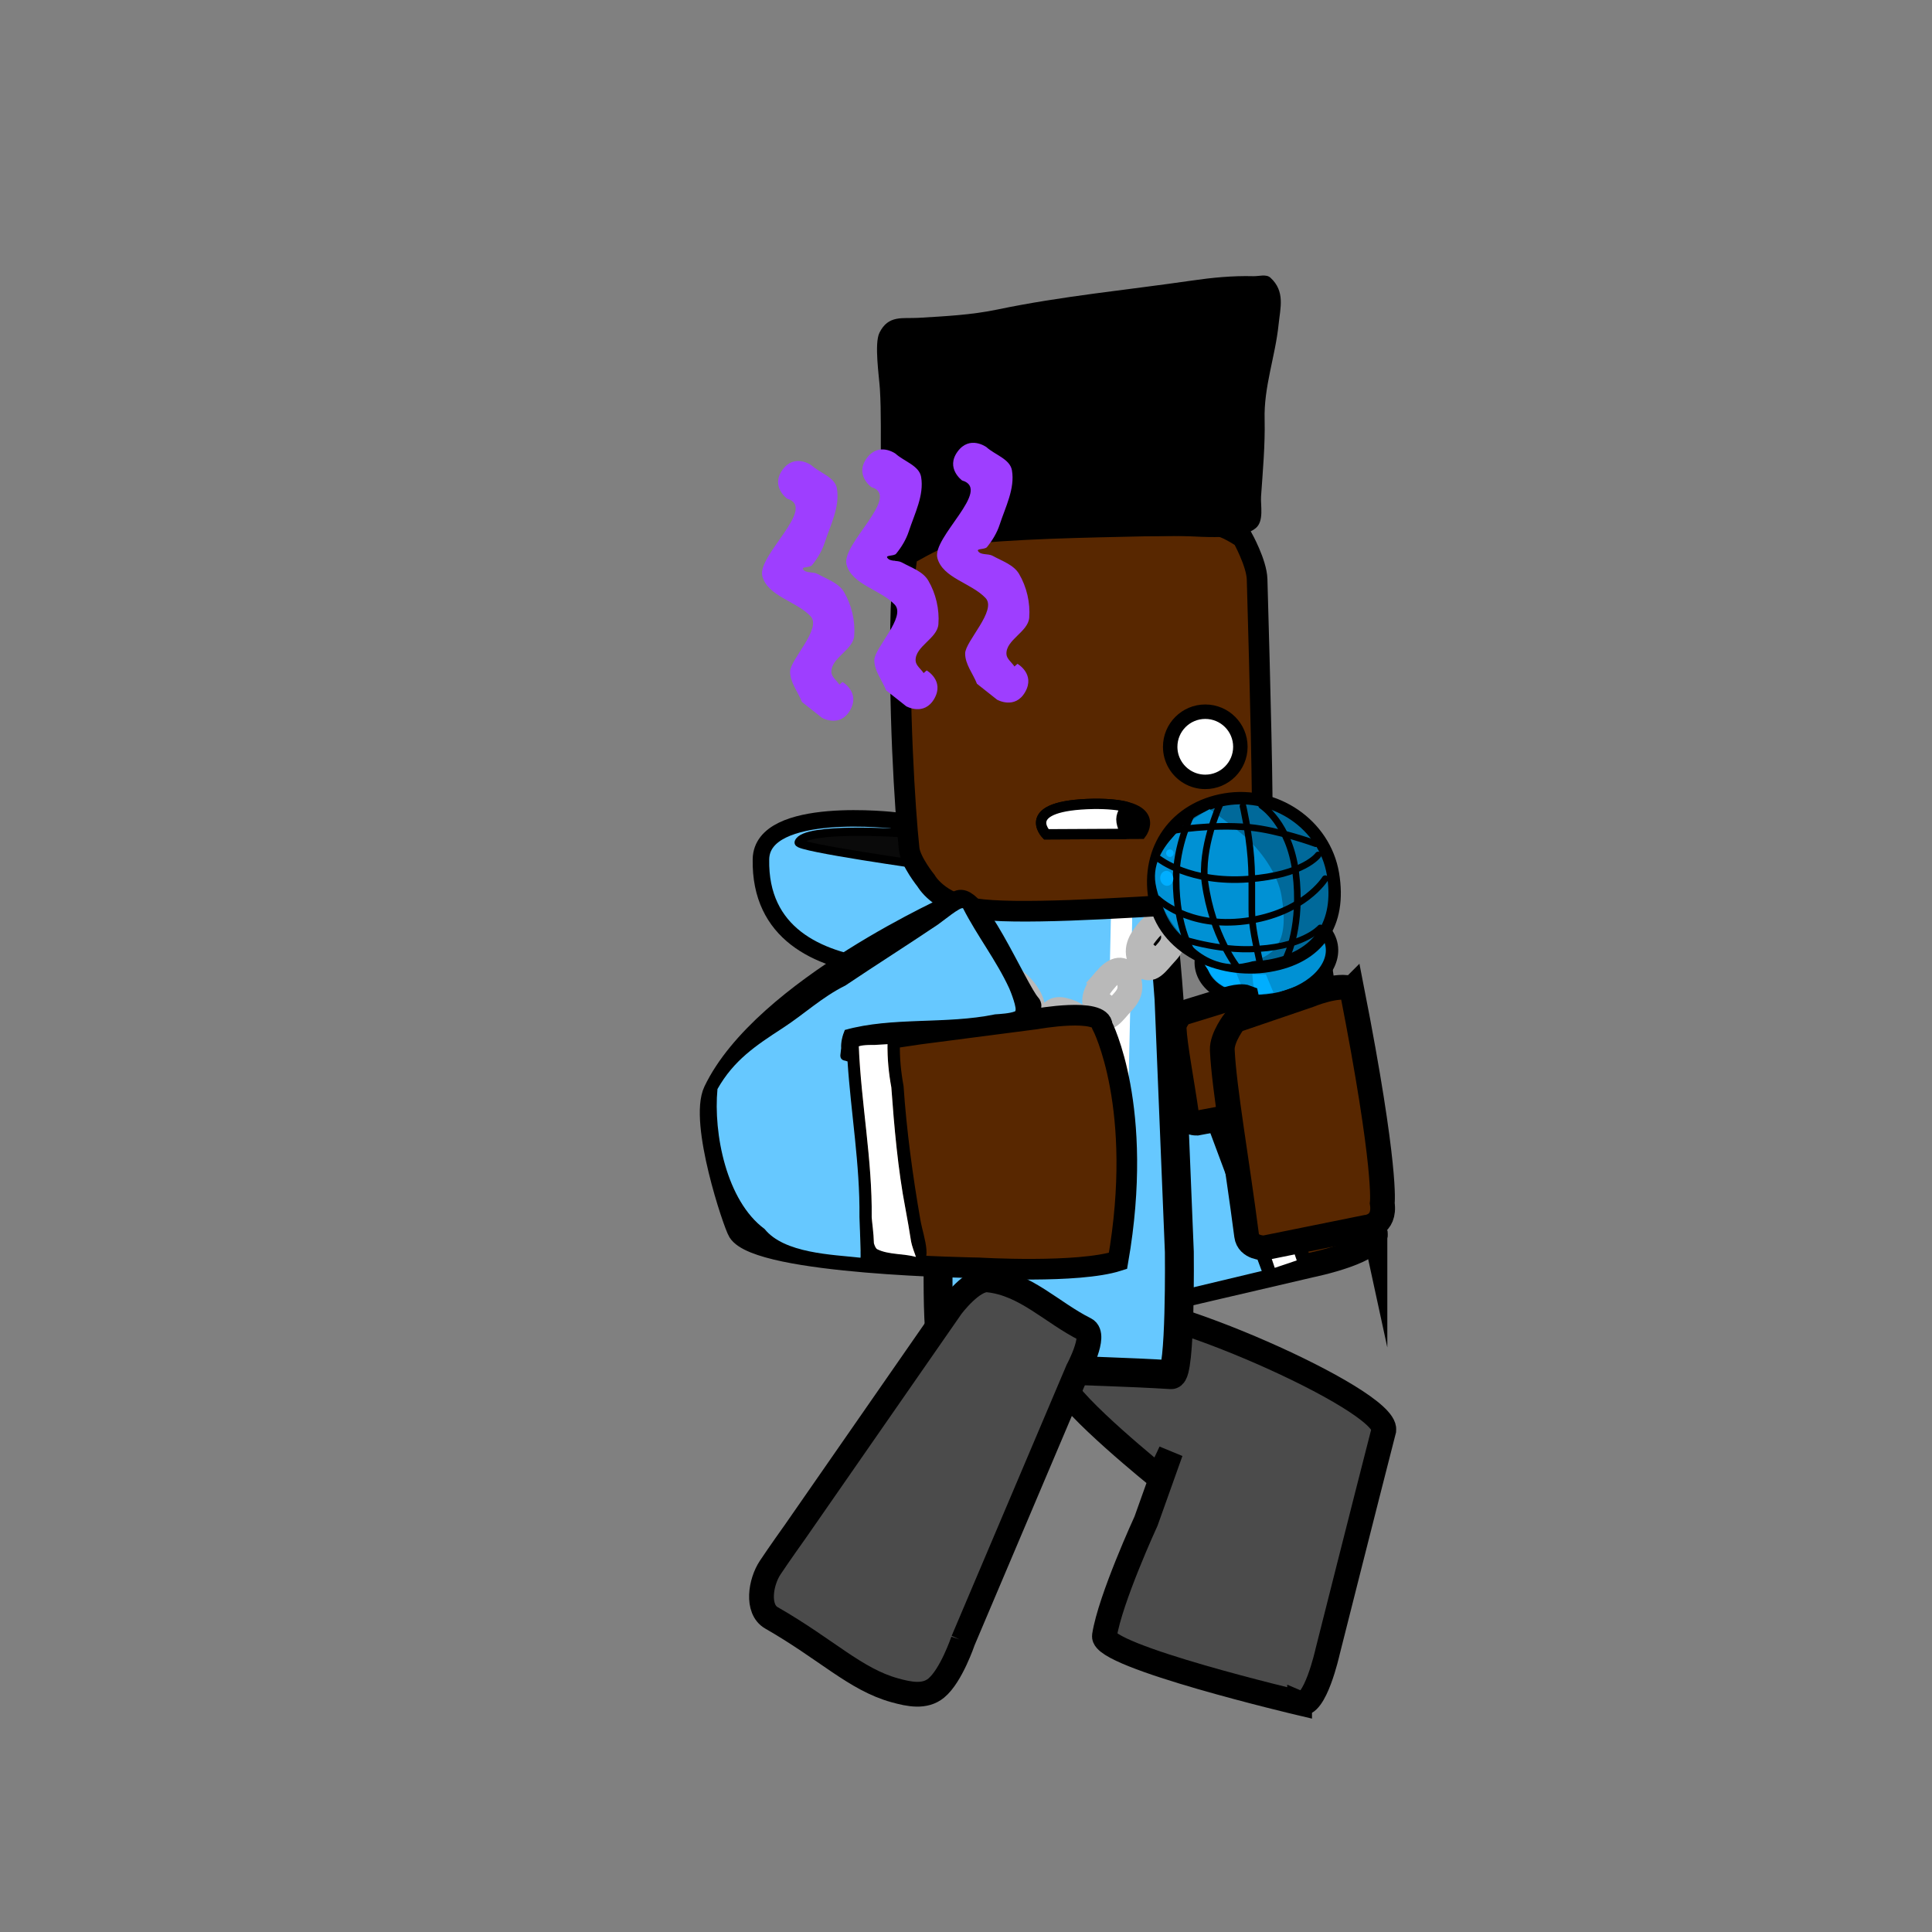 <svg version="1.1" xmlns="http://www.w3.org/2000/svg" xmlns:xlink="http://www.w3.org/1999/xlink" width="234" height="234" viewBox="0,0,234,234"><rect x="0" y="0" width="234" height="234" fill="#808080" stroke="none"/><g transform="translate(-123,-63)"><g data-paper-data="{&quot;isPaintingLayer&quot;:true}" fill-rule="nonzero" stroke-linejoin="miter" stroke-miterlimit="10" stroke-dasharray="" stroke-dashoffset="0" style="mix-blend-mode: normal"><path d="M280.406,269.26c0,0 -24.023,-5.668 -23.64,-8.136c0.69,-4.45 5.042,-13.9 5.042,-13.9l2.991,-8.382l-1.443,3.067c0,0 -10.614,-8.546 -11.746,-11.444c-0.595,-1.522 4.043,-8.136 6.002,-8.884c4.394,-1.676 33.381,10.869 32.996,14.621c-2.211,8.609 -6.815,26.855 -6.815,26.855c0,0 -1.542,6.94 -3.387,6.202z" data-paper-data="{&quot;index&quot;:null}" fill="#4b4b4b" stroke="#000000" stroke-width="3" stroke-linecap="round"/><g><g><g data-paper-data="{&quot;origRot&quot;:0}" stroke="#000000" stroke-width="3" stroke-linecap="round"><path d="M289.53,212.183c0.868,2.291 -7.725,4.035 -7.725,4.035c0,0 -22.605,5.261 -33.272,7.792c-4.635,0.389 -19.444,-35.641 -17.277,-41.022c0.966,-2.398 9.228,-7.967 11.091,-7.198c3.547,1.462 13.844,14.745 13.844,14.745l-3.815,1.71l10.404,-3.497c0,0 11.753,-5.151 17.256,-5.901c3.052,-0.416 9.494,29.337 9.494,29.337z" data-paper-data="{&quot;origPos&quot;:null}" fill="#582700"/><path d="M280.032,215.012l-9.429,-28.532" fill="none"/><path d="M266.616,188.1l9.701,28.442" data-paper-data="{&quot;origPos&quot;:null}" fill="none"/></g><path d="M280.058,215.66l-2.662,0.898l-9.828,-29.124l2.662,-0.898z" fill="#ffffff" stroke="none" stroke-width="0" stroke-linecap="butt"/><path d="M248.308,224.25l-6.556,-8.952l-8.707,-22.366l-1.217,-8.401l2.177,-4.645l6.96,-2.793l1.392,-0.559l12.596,13.263l-2.691,1.349l0.745,1.856l12.576,-4.239l10.571,28.353l-26.547,6.344z" fill="#66c8ff" stroke="#000000" stroke-width="0.5" stroke-linecap="round"/></g><g fill="#fffc96" stroke="#000000" stroke-width="2" stroke-linecap="round"><path d="M259.285,189.095c0,0 2.612,-4.251 5.552,-2.539c4.705,2.738 -16.892,33.308 -21.947,30.758c-2.065,-1.042 -0.687,-4.42 -0.687,-4.42l2.01,0.728c0,0 5.293,-4.746 10.487,-11.752c5.122,-6.909 7.212,-12.394 7.212,-12.394z"/><path d="M249.795,186.729c0,0 -0.888,-4.422 1.716,-4.226c5.466,0.413 10.797,41.541 5.769,39.927c-3.045,-0.978 -2.557,-5.015 -2.557,-5.015l1.491,0.49c0,0 0.295,-6.244 -1.065,-15.53c-1.36,-9.286 -3.905,-15.36 -3.905,-15.36z" data-paper-data="{&quot;index&quot;:null}"/></g></g><path d="M123,297v-234h234v234z" data-paper-data="{&quot;index&quot;:null}" fill="none" stroke="none" stroke-width="0" stroke-linecap="butt"/><g stroke="#000000" stroke-linecap="round"><path d="M243.184,179.725c0,0 -28.347,5.323 -28.02,-12.655c0.12,-6.624 16.315,-4.687 16.315,-4.687z" data-paper-data="{&quot;origPos&quot;:null}" fill="#66c8ff" stroke-width="2"/><path d="M235.387,167.871c0,0 -15.876,-2.233 -15.655,-2.842c0.702,-1.932 12.469,-1.122 12.469,-1.122z" data-paper-data="{&quot;origPos&quot;:null}" fill="#0a0a0a" stroke-width="1"/></g><g data-paper-data="{&quot;index&quot;:null}"><path d="M237.958,184.466c0,0 1.353,-14.299 2.861,-14.753c4.523,-1.361 14.864,0.208 21.775,0.635c1.068,0.066 1.994,13.632 1.994,13.632l1.251,30.649c0,0 0.173,14.941 -0.992,14.869c-10.376,-0.642 -22.536,-0.543 -27.161,-1.668c-1.542,-0.375 -0.966,-16.068 -0.966,-16.068z" data-paper-data="{&quot;origPos&quot;:null}" fill="#66c8ff" stroke="#000000" stroke-width="3.5" stroke-linecap="round"/><path d="M257.066,196.032l0.046,-2.083c0.144,-6.48 0.288,-12.96 0.431,-19.44c0,0 0.069,-3.124 1.361,-3.096c1.291,0.029 1.222,3.153 1.222,3.153c-0.144,6.48 -0.334,15.043 -0.478,21.522c0,0 -0.069,3.124 -1.361,3.096c-1.291,-0.029 -1.222,-3.153 -1.222,-3.153z" fill="#ffffff" stroke="none" stroke-width="0.5" stroke-linecap="butt"/></g><path d="M239.646,261.711c0,0 -1.428,4.248 -3.253,5.746c-1.397,1.147 -3.277,0.75 -5.019,0.269c-4.781,-1.322 -8.246,-4.944 -14.943,-8.778c-1.824,-1.044 -1.316,-4.315 -0.156,-6.067c1.085,-1.639 3.072,-4.421 3.072,-4.421l18.884,-27.194c0,0 2.56,-3.441 4.441,-3.245c4.529,0.471 7.7,3.95 11.774,5.986c1.38,0.69 -0.894,4.918 -0.894,4.918c0,0 -3.516,8.29 -5.767,13.597c-3.177,7.489 -8.139,19.19 -8.139,19.19z" fill="#4b4b4b" stroke="#000000" stroke-width="3" stroke-linecap="round"/><g fill="none" stroke="#b9b9b9" stroke-width="3"><path d="M261.083,179.213c-0.629,-1.324 0.124,-2.484 1.123,-3.638c0.999,-1.153 1.984,-1.49 2.496,-0.538c1.085,2.018 -0.121,2.933 -0.903,3.836c-0.999,1.153 -1.827,2.21 -2.715,0.34z" stroke-linecap="butt"/><path d="M259.764,181.044l2.115,-2.384" stroke-linecap="round"/><path d="M256.928,181.589c0.999,-1.153 1.984,-1.49 2.496,-0.538c1.085,2.018 -0.121,2.933 -0.903,3.836c-0.999,1.153 -1.827,2.21 -2.715,0.34c-0.629,-1.324 0.124,-2.484 1.123,-3.638z" stroke-linecap="butt"/><path d="M254.487,187.058l2.115,-2.384" stroke-linecap="round"/><path d="M250.023,186.523c0.354,-1.57 1.415,-1.397 2.615,-0.928c1.2,0.469 1.949,1.428 1.729,2.627c-0.467,2.542 -1.656,1.679 -2.595,1.312c-1.2,-0.469 -2.248,-0.794 -1.748,-3.011z" stroke-linecap="butt"/><path d="M250.78,187.124l-2.508,-1.028" stroke-linecap="round"/><path d="M244.387,182.175c0.739,-1.254 1.657,-0.474 2.621,0.662c0.965,1.136 1.39,2.466 0.872,3.453c-1.1,2.093 -1.951,0.596 -2.706,-0.294c-0.965,-1.136 -1.83,-2.05 -0.787,-3.821z" stroke-linecap="butt"/><path d="M244.915,183.177l-2.004,-2.42" stroke-linecap="round"/><path d="M239.343,176.154c0.739,-1.254 1.657,-0.474 2.621,0.662c0.965,1.136 1.39,2.466 0.872,3.453c-1.1,2.093 -1.951,0.596 -2.706,-0.294c-0.965,-1.136 -1.83,-2.05 -0.787,-3.821z" stroke-linecap="butt"/><path d="M237.867,174.735l2.004,2.42" stroke-linecap="round"/></g><path d="M269.652,172.322c-12.063,0.767 -23.762,1.475 -28.6,0.728c-4.421,-0.683 -5.886,-3.369 -5.886,-3.369c0,0 -1.884,-2.337 -2.052,-3.863c-0.503,-4.577 -1.325,-17.702 -0.986,-29.074c0.011,-0.38 0.031,-0.592 0.065,-0.971c0.102,-1.135 0.686,-5.548 0.686,-5.548c0,0 3.097,-1.827 4.802,-2.392c5.115,-1.695 18.389,-0.909 32.306,-1.232c1.261,-0.029 3.509,1.535 3.509,1.535c0,0 1.705,3.051 1.762,5.034c0.367,12.819 0.727,27.003 0.597,30.257c-0.043,1.085 -1.656,5.366 -1.656,5.366z" fill="#582700" stroke="#000000" stroke-width="2.5" stroke-linecap="round"/><path d="M228.644,131.259c-0.72,-1.022 0.302,-1.742 0.302,-1.742l1.266,-0.842c0.116,-0.043 0.232,-0.086 0.348,-0.127c-1.35,-5.715 -0.634,-12.752 -0.991,-18.46c-0.093,-1.48 -0.697,-5.47 -0.055,-6.78c1.076,-2.195 2.819,-1.699 4.711,-1.812c3.22,-0.193 6.417,-0.345 9.575,-1.007c7.829,-1.632 15.646,-2.356 23.541,-3.505c2.491,-0.362 4.932,-0.599 7.462,-0.533c0.692,0.018 1.559,-0.285 2.07,0.183c1.808,1.658 1.192,3.656 0.99,5.634c-0.403,3.944 -1.81,7.563 -1.695,11.571c0.067,3.067 -0.221,6.235 -0.433,9.293c-0.073,1.055 0.381,2.975 -0.632,3.824c-2.078,1.741 -7.788,0.865 -10.327,0.931c-7.743,0.199 -15.497,0.239 -23.218,0.879c-2.754,0.323 -5.376,0.713 -7.985,1.444c-0.004,0.374 -0.154,0.861 -0.825,1.104c-0.728,0.264 -1.169,-0.087 -1.398,-0.392c-0.088,0.032 -0.177,0.065 -0.266,0.098l-0.699,0.543c0,0 -1.022,0.72 -1.742,-0.302z" fill="#000000" stroke="none" stroke-width="0.5" stroke-linecap="butt"/><g><g data-paper-data="{&quot;index&quot;:null}"><path d="M276.727,181.02c2.409,-0.404 6.199,-5.223 6.574,-2.985c0.191,1.14 3.279,22.026 2.737,23.174c-0.523,1.106 -1.395,1.894 -2.577,2.092c-0.804,0.135 -2.107,-0.046 -2.972,-0.519c-1.727,-0.944 -10.134,-20.801 -10.384,-22.292c-0.375,-2.238 4.212,0.934 6.622,0.53z" fill="#0091d4" stroke="#000000" stroke-width="1.5" stroke-linecap="butt"/><g stroke-linecap="butt"><path d="M275.508,173.614c4.365,-0.732 8.296,1.011 8.779,3.893c0.483,2.882 -2.663,5.812 -7.028,6.545c-4.365,0.732 -8.296,-1.011 -8.779,-3.893c-0.483,-2.882 2.663,-5.812 7.028,-6.545z" fill="#0091d4" stroke="#000000" stroke-width="1.5"/><path d="M273.672,183.166c0,0 -1.703,-0.107 -3.112,-1.146c-0.665,-0.505 -1.674,-2.223 -1.674,-2.223l3.821,0.992z" fill="#00aeff" stroke="none" stroke-width="0"/><path d="M277.233,183.201l-1.917,0.268c0,0 -0.394,-0.691 -0.491,-1.103c-0.083,-0.352 -0.142,-1.382 -0.142,-1.382l1.639,0.036z" fill="#00aeff" stroke="none" stroke-width="0"/></g><g><path d="M276.689,179.984c-6.022,1.01 -12.836,-2.126 -13.846,-8.147c-1.01,-6.022 2.539,-11.002 8.561,-12.012c6.022,-1.01 12.031,3.001 13.041,9.023c1.01,6.022 -1.734,10.126 -7.756,11.136z" fill="#00699a" stroke="#000000" stroke-width="1.5" stroke-linecap="butt"/><path d="M269.503,161.008c0,0 1.705,1.178 3.948,3.029c2.237,1.846 4.32,4.82 4.761,7.451c0.884,5.269 -0.345,7.478 -4.721,8.212c-2.129,0.357 -4.299,-0.461 -5.863,-1.859c-2.195,-1.962 -4.169,-4.815 -4.67,-7.802c-0.884,-5.269 6.545,-9.03 6.545,-9.03z" fill="#0091d4" stroke="none" stroke-width="0" stroke-linecap="butt"/><path d="M283.504,169.422c0,0 -2.578,4.209 -9.642,5.137c-7.007,0.92 -10.672,-2.713 -10.672,-2.713" fill="none" stroke="#000000" stroke-width="0.8" stroke-linecap="round"/><path d="M282.903,175.365c0,0 -2.138,2.496 -8.659,2.603c-4.525,0.074 -8.995,-1.548 -8.995,-1.548" fill="none" stroke="#000000" stroke-width="0.75" stroke-linecap="round"/><path d="M282.654,166.552c0,0 -1.677,2.419 -8.473,2.925c-7.066,0.526 -10.817,-2.456 -10.817,-2.456" fill="none" stroke="#000000" stroke-width="0.8" stroke-linecap="round"/><path d="M265.065,163.6c0,0 4.594,-0.82 9.238,-0.395c3.526,0.322 8.06,1.982 8.06,1.982" fill="none" stroke="#000000" stroke-width="0.8" stroke-linecap="round"/><path d="M275.809,160.568c0,0 3.372,2.139 4.126,8.101c0.808,6.389 -1.066,10.14 -1.066,10.14" fill="none" stroke="#000000" stroke-width="0.8" stroke-linecap="round"/><path d="M275.66,179.838c0,0 -0.754,-3.187 -0.968,-5.128c-0.18,-1.635 0.046,-4.84 -0.182,-7.768c-0.26,-3.329 -0.964,-6.303 -0.964,-6.303" fill="none" stroke="#000000" stroke-width="0.8" stroke-linecap="round"/><path d="M272.889,180.18c0,0 -3.037,-3.756 -3.942,-10.274c-0.577,-4.153 1.758,-9.343 1.758,-9.343" fill="none" stroke="#000000" stroke-width="0.8" stroke-linecap="round"/><path d="M267.504,178.501c0,0 -2.045,-2.905 -2.057,-8.962c-0.008,-4.206 1.87,-7.915 1.87,-7.915" fill="none" stroke="#000000" stroke-width="0.8" stroke-linecap="round"/><path d="M264.464,170.28c-0.429,0.072 -0.845,-0.271 -0.928,-0.767c-0.083,-0.495 0.198,-0.955 0.627,-1.027c0.429,-0.072 0.845,0.271 0.928,0.767c0.083,0.495 -0.198,0.955 -0.627,1.027z" fill="#00aeff" stroke="none" stroke-width="0" stroke-linecap="butt"/><path d="M264.77,166.785c-0.248,0.042 -0.482,-0.126 -0.524,-0.373c-0.042,-0.248 0.126,-0.482 0.373,-0.524c0.248,-0.042 0.482,0.126 0.524,0.373c0.042,0.248 -0.126,0.482 -0.373,0.524z" fill="#00aeff" stroke="none" stroke-width="0" stroke-linecap="butt"/></g></g><path d="M273.972,183.804c2.32,10.548 1.967,12.509 1.967,12.509c0.219,1.337 -1.099,1.422 -1.099,1.422c0,0 -2.537,0.477 -4.16,0.783c-1.066,0.201 -2.732,0.514 -2.732,0.514c0,0 -1.079,0.024 -1.183,-0.708c-0.626,-4.407 -1.458,-8.585 -1.561,-10.829c-0.034,-0.748 0.86,-1.738 0.86,-1.738l5.014,-1.545c0,0 2.019,-0.753 2.894,-0.408z" fill="#582700" stroke="#000000" stroke-width="3" stroke-linecap="round"/><path d="M286.721,182.779c4.302,21.907 3.694,25.956 3.694,25.956c0.411,2.775 -1.953,2.915 -1.953,2.915c0,0 -4.543,0.919 -7.451,1.507c-1.909,0.386 -4.893,0.99 -4.893,0.99c0,0 -1.935,0.021 -2.131,-1.499c-1.181,-9.143 -2.73,-17.817 -2.945,-22.466c-0.072,-1.55 1.52,-3.576 1.52,-3.576l8.973,-3.062c0,0 3.611,-1.503 5.186,-0.765z" fill="#582700" stroke="#000000" stroke-width="3" stroke-linecap="round"/></g><g><path d="M238.77,172.352c1.953,-2.555 7.444,10.567 9.013,12.253c1.706,1.833 -19.058,4.442 -19.058,4.442l-3.526,0.393l23.279,-3.024c0,0 7.987,-1.45 8.027,0.818c0,0 5.137,9.884 1.904,28.481c-4.897,1.565 -16.861,0.848 -16.861,0.848c0,0 -26.639,-0.362 -29.133,-4.364c-0.578,-0.927 -4.757,-13.326 -2.962,-17.076c5.958,-12.443 29.319,-22.771 29.319,-22.771z" fill="#582700" stroke="#000000" stroke-width="2.5" stroke-linecap="round"/><path d="M230.497,189.515c-0.506,0.035 -1.012,0.063 -1.52,0.092c-0.112,0.007 -1.388,-0.043 -1.952,0.168c0.286,6.894 1.64,13.666 1.563,20.606c0.035,0.613 0.237,1.898 0.265,3.155c0.11,0.364 0.241,0.638 0.398,0.718c1.331,0.677 3.223,0.522 4.673,0.935c-0.135,-0.359 -0.512,-1.402 -0.585,-1.854c-0.217,-1.344 -0.436,-2.672 -0.693,-4.009c-0.903,-4.685 -1.354,-9.86 -1.695,-14.593c-0.309,-1.67 -0.489,-3.47 -0.453,-5.218zM231.997,189.382c-0.051,1.723 0.137,3.516 0.441,5.161c0.361,5.355 1.113,10.923 2.044,16.24c0.384,2.191 1.793,5.361 -0.738,5.896c-1.548,-0.422 -3.638,-0.327 -5.101,-1.065c-0.14,0.447 -0.36,0.798 -0.693,0.985c-0.47,0.263 -2.558,-0.326 -3.148,-0.395c-3.518,-0.408 -7.819,-0.244 -10.205,-3.309c-5.009,-3.688 -6.832,-12.634 -6.076,-18.447c2.095,-3.882 4.91,-5.834 8.528,-8.172c2.612,-1.688 4.761,-3.757 7.603,-5.159c3.682,-2.491 7.429,-4.861 11.113,-7.346c1.691,-1.14 2.929,-2.818 4.942,-1.743c1.835,3.098 3.688,6.231 5.458,9.384c0.552,0.983 1.606,3.015 1.288,4.19c-0.441,1.632 -2.317,1.619 -3.689,1.715c-2.976,0.629 -6.269,1.16 -9.547,1.438c-0.166,0.288 -0.517,0.362 -0.517,0.362c-0.565,0.118 -1.133,0.202 -1.702,0.267zM227.146,212.135c-0.871,-3.973 -0.522,-7.978 -1.265,-11.92c-0.484,-2.314 -1.682,-6.361 -1.105,-9.259c-0.033,-0.152 -0.019,-0.275 -0.019,-0.275l0.092,-0.764c-0.044,-0.753 0.164,-1.519 0.452,-2.216c5.769,-1.616 12.292,-0.636 18.256,-1.872c0.689,-0.048 1.675,-0.053 2.316,-0.3c0.394,-0.152 -0.543,-2.498 -0.67,-2.775c-1.554,-3.378 -3.89,-6.373 -5.575,-9.685c-0.245,-0.293 -2.514,1.601 -3.027,1.946c-3.712,2.5 -7.479,4.901 -11.196,7.398c-2.826,1.397 -4.952,3.439 -7.547,5.125c-3.304,2.146 -5.928,3.872 -7.908,7.366c-0.512,5.371 1.063,13.504 5.689,16.91c2.376,2.957 8.128,3.083 11.589,3.468c0.037,0.004 -0.017,-1.694 -0.068,-3.087c-0.004,-0.021 -0.009,-0.041 -0.013,-0.061z" fill="#000000" stroke="none" stroke-width="0.5" stroke-linecap="butt"/><path d="M230.955,194.683c0.341,4.734 0.804,10.005 1.708,14.69c0.258,1.336 0.473,2.666 0.69,4.01c0.073,0.453 0.45,1.496 0.585,1.854c-1.449,-0.414 -3.36,-0.256 -4.691,-0.933c-0.156,-0.08 -0.29,-0.354 -0.4,-0.718c-0.028,-1.257 -0.234,-2.543 -0.269,-3.155c0.077,-6.94 -1.28,-13.809 -1.565,-20.704c0.564,-0.211 1.847,-0.163 1.959,-0.169c0.508,-0.03 1.021,-0.058 1.526,-0.092c-0.036,1.747 0.148,3.548 0.457,5.218z" data-paper-data="{&quot;noHover&quot;:false,&quot;origItem&quot;:[&quot;Path&quot;,{&quot;applyMatrix&quot;:true,&quot;segments&quot;:[[[926.17844,407.1979],[3.2606,1.25965],[-0.27949,0.97418]],[[925.31465,410.11917],[0.29084,-0.97519],[-0.06418,0.21521]],[[924.29914,413.90358],[-0.01258,-1.20526],[13.15638,4.16543]],[[964.1057,425.02121],[-12.99513,-4.87922],[1.17537,0.35239]],[[970.21765,426.67451],[-2.3817,-0.804],[0.75941,0.04146]],[[971.83798,426.41666],[-0.25651,0.23985],[2.18115,-2.03947]],[[976.78433,418.26967],[-1.76682,2.44279],[-0.76669,0.00973]],[[972.89889,418.10481],[0.90089,0.17138],[-2.67549,-0.50896]],[[964.88923,416.67374],[2.68829,0.42712],[-9.42353,-1.49721]],[[936.29671,409.90591],[9.13228,2.58714],[-3.35077,-0.55846]]],&quot;closed&quot;:true}]}" fill="#ffffff" stroke="none" stroke-width="0.5" stroke-linecap="butt"/><path d="M227.094,210.366c0.013,0.227 0.19,4.974 0.129,4.967c-3.461,-0.385 -9.241,-0.522 -11.617,-3.48c-4.626,-3.406 -6.22,-11.58 -5.707,-16.951c1.98,-3.494 4.614,-5.248 7.918,-7.394c2.596,-1.686 4.749,-3.746 7.575,-5.144c3.717,-2.497 7.514,-4.896 11.226,-7.396c0.513,-0.346 2.786,-2.238 3.031,-1.945c1.685,3.312 4.039,6.322 5.593,9.699c0.128,0.277 1.068,2.629 0.674,2.781c-0.641,0.247 -1.711,0.306 -2.4,0.354c-5.964,1.236 -12.425,0.274 -18.194,1.89c-0.289,0.696 -0.488,1.459 -0.444,2.211l-0.089,0.761c0,0 -0.149,0.667 0.596,0.754c0.075,0.009 0.204,0.088 0.266,0.081c0.415,6.308 1.509,12.445 1.444,18.811z" data-paper-data="{&quot;noHover&quot;:false,&quot;origItem&quot;:[&quot;Path&quot;,{&quot;applyMatrix&quot;:true,&quot;segments&quot;:[[[926.61254,417.73069],[12.14285,3.5238],[-0.03018,0.12086]],[[926.46822,418.11346],[0.06716,-0.13431],[-0.67082,1.34164]],[924.45576,418.78428],[[923.08279,418.0906],[0,0],[-1.44471,-0.43097]],[[919.22563,415.72869],[1.11205,1.01797],[0.89694,-11.9485]],[[928.15956,380.1298],[-1.74473,12.05571],[0.38029,-1.32836]],[[929.175,375.57071],[0.02742,1.37277],[-0.01686,-0.84429]],[[923.5003,374.93752],[0.60865,-0.05075],[-7.41054,0.61792]],[[901.48814,378.8123],[7.37628,-0.90935],[-0.71866,0.25961]],[[903.08234,385.83106],[-0.2998,-1.20115],[2.16779,8.68513]],[[909.35292,411.92731],[-2.15853,-8.69186],[0.69956,6.26621]],[[913.83986,429.61277],[-1.39861,-6.02998],[1.78014,7.67491]],[[922.29365,449.50563],[-5.21858,-6.1072],[9.74892,4.62723]],[[957.96755,450.34516],[-9.56021,6.37347],[7.18055,-2.44927]],[[972.39433,430.92276],[-3.08539,6.24485],[0.05411,-0.10951]],[[963.14745,427.86406],[0.43501,0.13058],[-11.92317,-4.46591]]],&quot;closed&quot;:true}]}" fill="#66c8ff" stroke="none" stroke-width="0.5" stroke-linecap="butt"/></g><g fill="#9e3eff" stroke="none" stroke-width="0.5" stroke-linecap="butt"><path d="M225.97,149.011c-1.24,2.171 -3.411,0.93 -3.411,0.93l-2.43,-1.923c-0.477,-1.229 -1.449,-2.369 -1.43,-3.687c0.022,-1.462 3.875,-5.215 2.472,-6.698c-1.737,-1.837 -5.173,-2.403 -5.837,-4.842c-0.681,-2.5 6.696,-8.316 2.994,-9.399c0,0 -2.022,-1.47 -0.551,-3.492c1.47,-2.022 3.492,-0.551 3.492,-0.551c1.032,0.94 2.862,1.443 3.097,2.819c0.379,2.217 -0.793,4.442 -1.49,6.58c-0.322,0.989 -0.881,1.91 -1.538,2.716c-0.249,0.305 -1.29,0.157 -1.075,0.486c0.338,0.518 1.225,0.269 1.765,0.57c1.129,0.627 2.54,1.076 3.197,2.188c0.924,1.563 1.374,3.496 1.233,5.307c-0.135,1.725 -2.83,2.667 -2.761,4.395c0.024,0.599 0.647,1.009 0.97,1.513l0.37,-0.323c0,0 2.171,1.24 0.93,3.411z"/><path d="M236.169,147.611c-1.24,2.171 -3.411,0.93 -3.411,0.93l-2.43,-1.923c-0.477,-1.229 -1.449,-2.369 -1.43,-3.687c0.022,-1.462 3.875,-5.215 2.472,-6.698c-1.737,-1.837 -5.173,-2.403 -5.837,-4.842c-0.681,-2.5 6.696,-8.316 2.994,-9.399c0,0 -2.022,-1.47 -0.551,-3.492c1.47,-2.022 3.492,-0.551 3.492,-0.551c1.032,0.94 2.862,1.443 3.097,2.819c0.379,2.217 -0.793,4.442 -1.49,6.58c-0.322,0.989 -0.881,1.91 -1.538,2.716c-0.249,0.305 -1.29,0.157 -1.075,0.486c0.338,0.518 1.225,0.269 1.765,0.57c1.129,0.627 2.54,1.076 3.197,2.188c0.924,1.563 1.374,3.496 1.233,5.307c-0.135,1.725 -2.83,2.667 -2.761,4.395c0.024,0.599 0.647,1.009 0.97,1.513l0.37,-0.323c0,0 2.171,1.24 0.93,3.411z"/><path d="M247.169,146.811c-1.24,2.171 -3.411,0.93 -3.411,0.93l-2.43,-1.923c-0.477,-1.229 -1.449,-2.369 -1.43,-3.687c0.022,-1.462 3.875,-5.215 2.472,-6.698c-1.737,-1.837 -5.173,-2.403 -5.837,-4.842c-0.681,-2.5 6.696,-8.316 2.994,-9.399c0,0 -2.022,-1.47 -0.551,-3.492c1.47,-2.022 3.492,-0.551 3.492,-0.551c1.032,0.94 2.862,1.443 3.097,2.819c0.379,2.217 -0.793,4.442 -1.49,6.58c-0.322,0.989 -0.881,1.91 -1.538,2.716c-0.249,0.305 -1.29,0.157 -1.075,0.486c0.338,0.518 1.225,0.269 1.765,0.57c1.129,0.627 2.54,1.076 3.197,2.188c0.924,1.563 1.374,3.496 1.233,5.307c-0.135,1.725 -2.83,2.667 -2.761,4.395c0.024,0.599 0.647,1.009 0.97,1.513l0.37,-0.323c0,0 2.171,1.24 0.93,3.411z"/></g><path d="M264.731,153.449c0,-2.347 1.903,-4.25 4.25,-4.25c2.347,0 4.25,1.903 4.25,4.25c0,2.347 -1.903,4.25 -4.25,4.25c-1.58,0 -2.958,-0.862 -3.691,-2.141c-0.356,-0.621 -0.559,-1.341 -0.559,-2.109z" data-paper-data="{&quot;index&quot;:null}" fill="#ffffff" stroke="#000000" stroke-width="1.75" stroke-linecap="butt"/><g data-paper-data="{&quot;index&quot;:null}" stroke="#000000" stroke-width="1.25" stroke-linecap="butt"><g data-paper-data="{&quot;index&quot;:null}" fill="#000000"><path d="M261.219,163.989l-11.494,0.06c0,0 -3.424,-3.52 5.748,-3.686c8.616,-0.075 5.746,3.626 5.746,3.626z"/></g><g data-paper-data="{&quot;index&quot;:null}" fill="#ffffff"><path d="M259.441,160.727c0.017,0.004 -0.617,0.768 -0.619,1.496c-0.003,0.889 0.622,1.775 0.619,1.775c-1.941,0.01 -9.717,0.051 -9.717,0.051c0,0 -3.424,-3.52 5.748,-3.686c1.762,-0.015 3.044,0.127 3.968,0.364z"/></g></g></g></g></svg>
